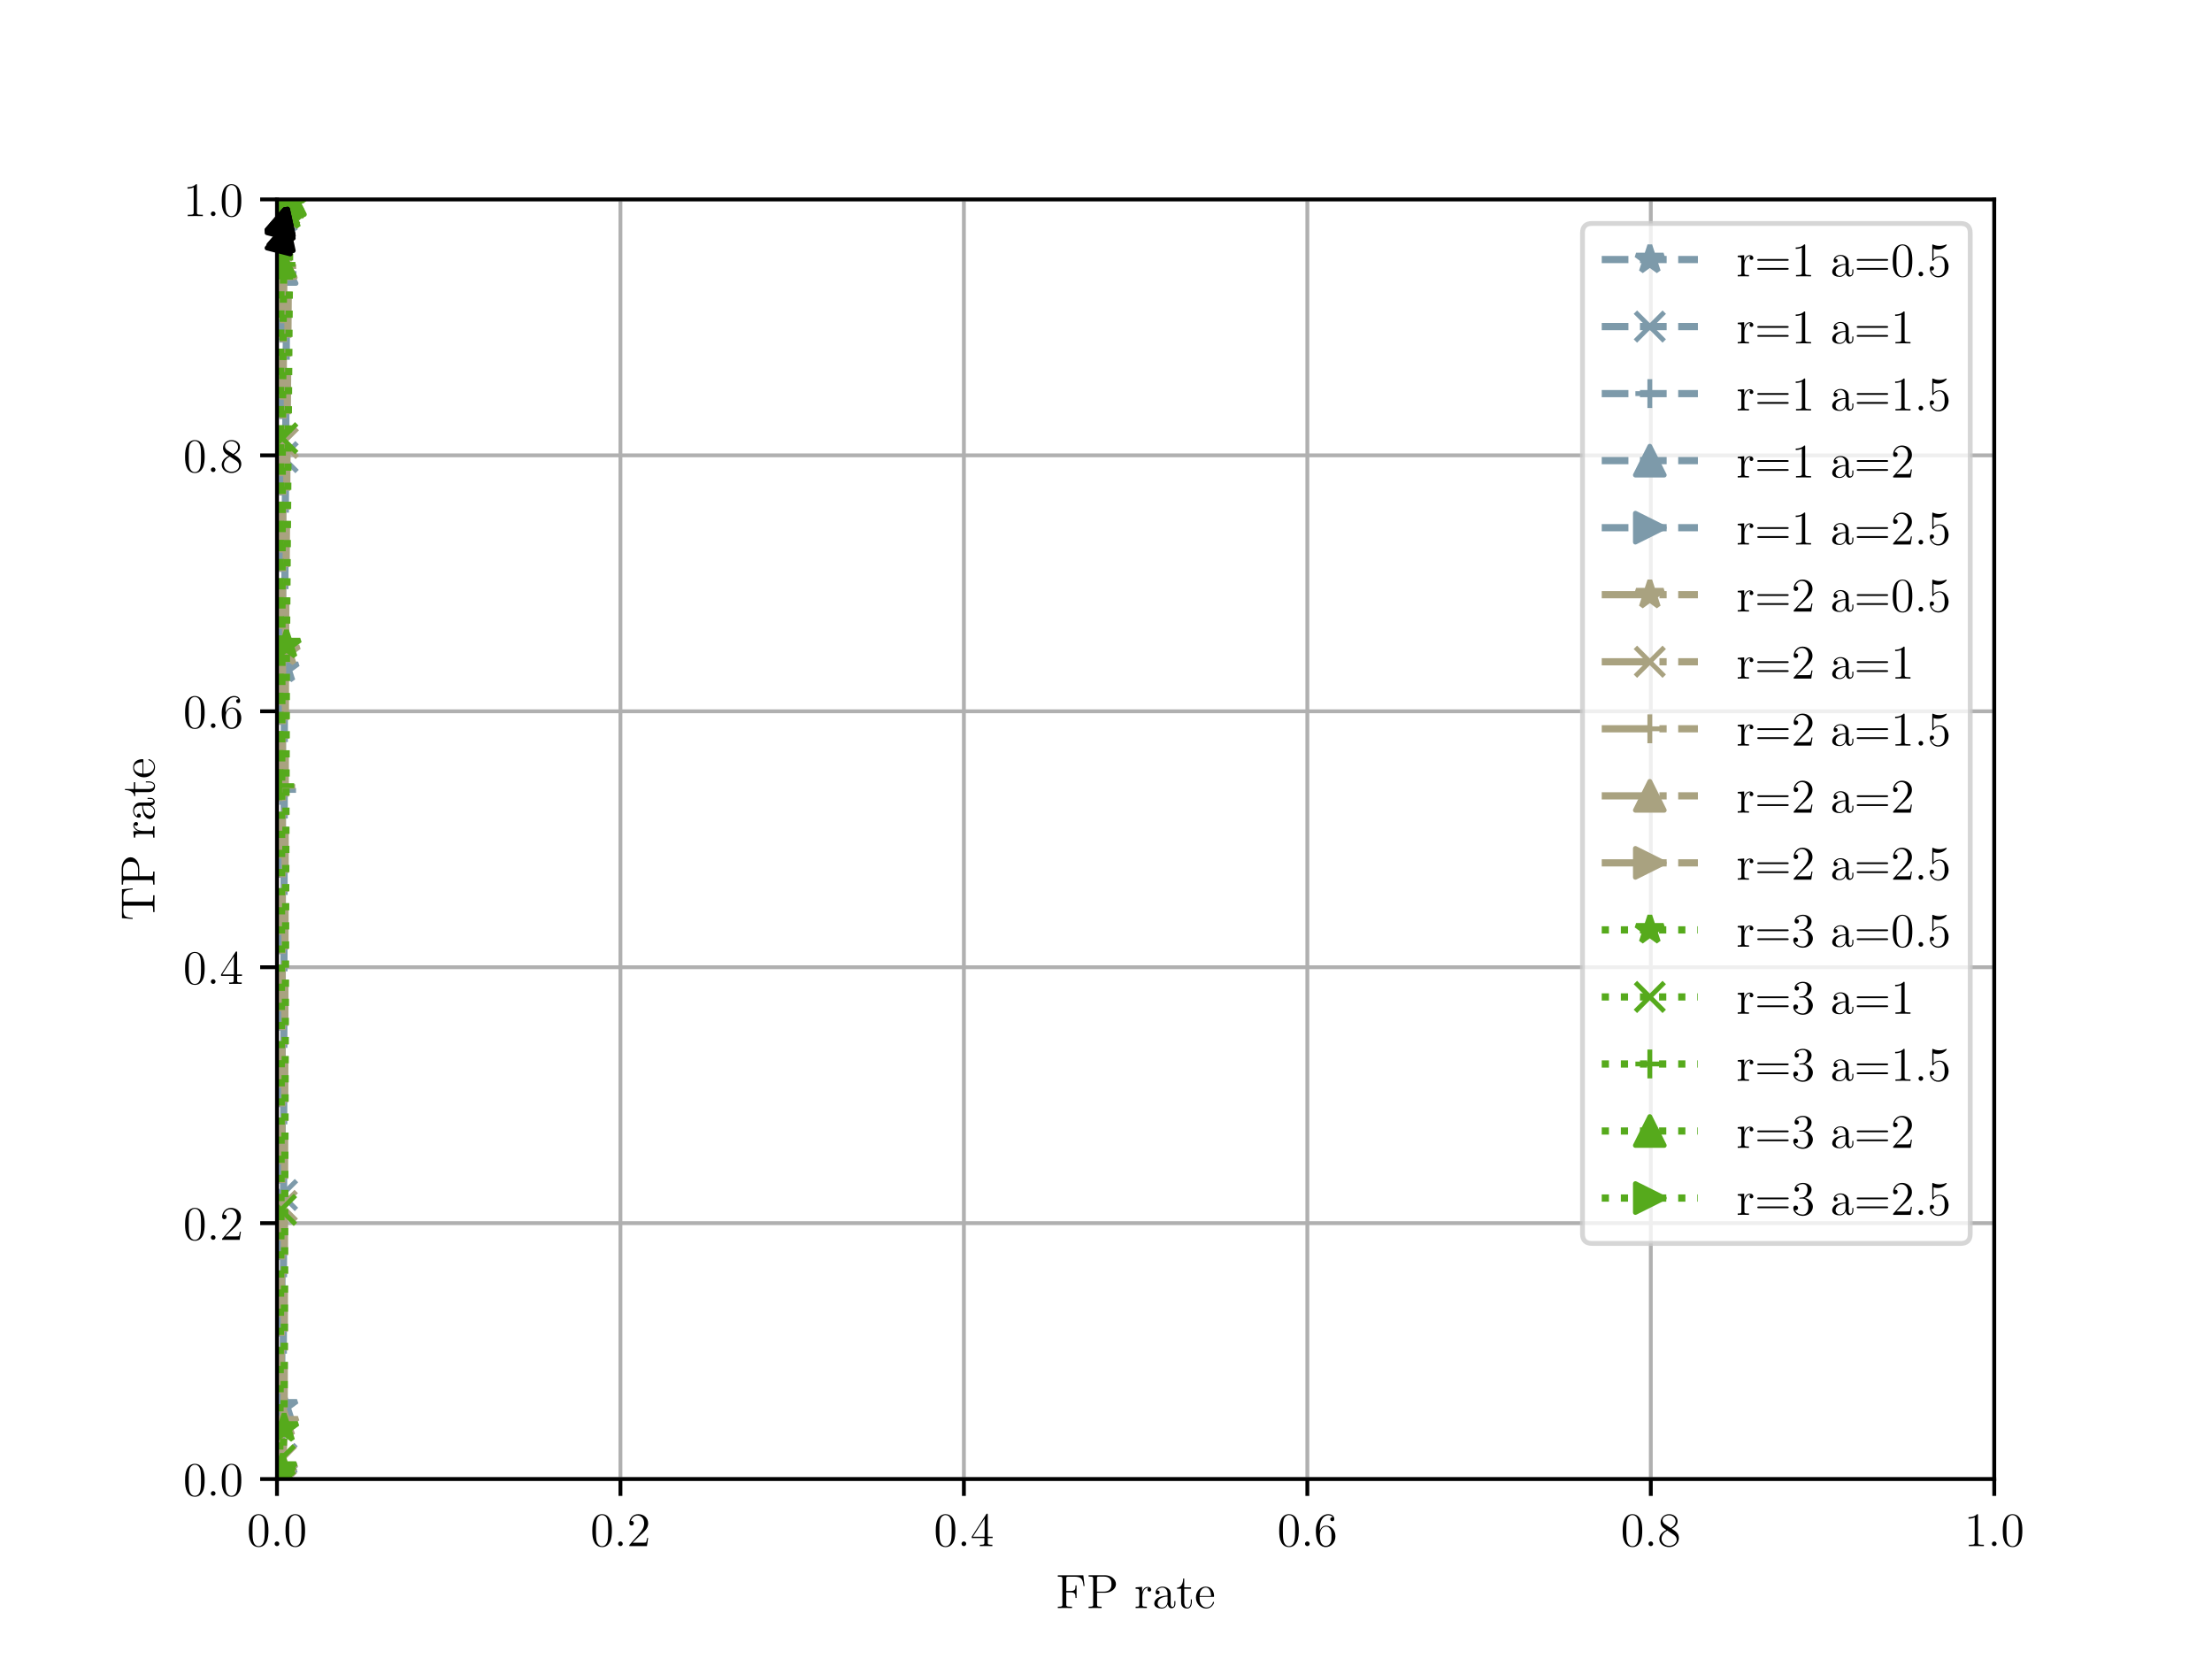 <?xml version="1.0" encoding="utf-8" standalone="no"?>
<!DOCTYPE svg PUBLIC "-//W3C//DTD SVG 1.1//EN"
  "http://www.w3.org/Graphics/SVG/1.1/DTD/svg11.dtd">
<!-- Created with matplotlib (http://matplotlib.org/) -->
<svg height="345pt" version="1.1" viewBox="0 0 460 345" width="460pt" xmlns="http://www.w3.org/2000/svg" xmlns:xlink="http://www.w3.org/1999/xlink">
 <defs>
  <style type="text/css">
*{stroke-linecap:butt;stroke-linejoin:round;}
  </style>
 </defs>
 <g id="figure_1">
  <g id="patch_1">
   <path d="M 0 345.6 
L 460.8 345.6 
L 460.8 0 
L 0 0 
z
" style="fill:#ffffff;"/>
  </g>
  <g id="axes_1">
   <g id="patch_2">
    <path d="M 57.6 307.584 
L 414.72 307.584 
L 414.72 41.472 
L 57.6 41.472 
z
" style="fill:#ffffff;"/>
   </g>
   <g id="matplotlib.axis_1">
    <g id="xtick_1">
     <g id="line2d_1">
      <path clip-path="url(#p684e1599a6)" d="M 57.6 307.584 
L 57.6 41.472 
" style="fill:none;stroke:#b0b0b0;stroke-linecap:square;stroke-width:0.8;"/>
     </g>
     <g id="line2d_2">
      <defs>
       <path d="M 0 0 
L 0 3.5 
" id="mbc773b8890" style="stroke:#000000;stroke-width:0.8;"/>
      </defs>
      <g>
       <use style="stroke:#000000;stroke-width:0.8;" x="57.6" xlink:href="#mbc773b8890" y="307.584"/>
      </g>
     </g>
     <g id="text_1">
      <!-- 0.0 -->
      <defs>
       <path d="M 44.797 32 
C 44.797 40.297 44.297 48.406 40.703 56 
C 36.594 64.297 29.406 66.5 24.5 66.5 
C 18.703 66.5 11.594 63.594 7.906 55.297 
C 5.094 49 4.094 42.797 4.094 32 
C 4.094 22.297 4.797 15 8.406 7.906 
C 12.297 0.297 19.203 -2.094 24.406 -2.094 
C 33.094 -2.094 38.094 3.094 41 8.906 
C 44.594 16.406 44.797 26.203 44.797 32 
z
M 37.203 33.203 
C 37.203 26.5 37.203 18.906 36.094 12.797 
C 34.203 1.797 27.906 -0.094 24.406 -0.094 
C 21.203 -0.094 14.703 1.703 12.797 12.594 
C 11.703 18.594 11.703 26.203 11.703 33.203 
C 11.703 41.406 11.703 48.797 13.297 54.703 
C 15 61.406 20.094 64.5 24.406 64.5 
C 28.203 64.5 34 62.203 35.906 53.594 
C 37.203 47.906 37.203 40 37.203 33.203 
z
" id="LMRoman12-Regular-30"/>
       <path d="M 18.406 4.906 
C 18.406 7.594 16.094 9.703 13.594 9.703 
C 10.703 9.703 8.703 7.406 8.703 4.906 
C 8.703 1.906 11.203 0 13.5 0 
C 16.203 0 18.406 2.094 18.406 4.906 
z
" id="LMRoman12-Regular-2e"/>
      </defs>
      <g transform="translate(51.34 321.525)scale(0.1 -0.1)">
       <use xlink:href="#LMRoman12-Regular-30"/>
       <use x="49" xlink:href="#LMRoman12-Regular-2e"/>
       <use x="76.2" xlink:href="#LMRoman12-Regular-30"/>
      </g>
     </g>
    </g>
    <g id="xtick_2">
     <g id="line2d_3">
      <path clip-path="url(#p684e1599a6)" d="M 129.024 307.584 
L 129.024 41.472 
" style="fill:none;stroke:#b0b0b0;stroke-linecap:square;stroke-width:0.8;"/>
     </g>
     <g id="line2d_4">
      <g>
       <use style="stroke:#000000;stroke-width:0.8;" x="129.024" xlink:href="#mbc773b8890" y="307.584"/>
      </g>
     </g>
     <g id="text_2">
      <!-- 0.2 -->
      <defs>
       <path d="M 44 16.797 
L 41.797 16.797 
C 41.5 15.094 40.703 9.594 39.703 8 
C 39 7.094 33.297 7.094 30.297 7.094 
L 11.797 7.094 
C 14.5 9.406 20.594 15.797 23.203 18.203 
C 38.406 32.203 44 37.406 44 47.297 
C 44 58.797 34.906 66.5 23.297 66.5 
C 11.703 66.5 4.906 56.594 4.906 48 
C 4.906 42.906 9.297 42.906 9.594 42.906 
C 11.703 42.906 14.297 44.406 14.297 47.594 
C 14.297 50.406 12.406 52.297 9.594 52.297 
C 8.703 52.297 8.5 52.297 8.203 52.203 
C 10.094 59 15.5 63.594 22 63.594 
C 30.5 63.594 35.703 56.5 35.703 47.297 
C 35.703 38.797 30.797 31.406 25.094 25 
L 4.906 2.406 
L 4.906 0 
L 41.406 0 
z
" id="LMRoman12-Regular-32"/>
      </defs>
      <g transform="translate(122.764 321.525)scale(0.1 -0.1)">
       <use xlink:href="#LMRoman12-Regular-30"/>
       <use x="49" xlink:href="#LMRoman12-Regular-2e"/>
       <use x="76.2" xlink:href="#LMRoman12-Regular-32"/>
      </g>
     </g>
    </g>
    <g id="xtick_3">
     <g id="line2d_5">
      <path clip-path="url(#p684e1599a6)" d="M 200.448 307.584 
L 200.448 41.472 
" style="fill:none;stroke:#b0b0b0;stroke-linecap:square;stroke-width:0.8;"/>
     </g>
     <g id="line2d_6">
      <g>
       <use style="stroke:#000000;stroke-width:0.8;" x="200.448" xlink:href="#mbc773b8890" y="307.584"/>
      </g>
     </g>
     <g id="text_3">
      <!-- 0.4 -->
      <defs>
       <path d="M 46.203 16.703 
L 46.203 19.594 
L 36.094 19.594 
L 36.094 65.094 
C 36.094 67 36.094 67.5 34.703 67.5 
C 33.906 67.5 33.594 67.5 32.797 66.297 
L 2.703 19.594 
L 2.703 16.703 
L 29 16.703 
L 29 7.594 
C 29 3.906 28.797 2.906 21.5 2.906 
L 19.5 2.906 
L 19.5 0 
C 21.797 0.203 29.703 0.203 32.5 0.203 
C 35.297 0.203 43.297 0.203 45.594 0 
L 45.594 2.906 
L 43.594 2.906 
C 36.406 2.906 36.094 3.906 36.094 7.594 
L 36.094 16.703 
z
M 29.5 19.594 
L 5.203 19.594 
L 29.5 57.297 
z
" id="LMRoman12-Regular-34"/>
      </defs>
      <g transform="translate(194.188 321.525)scale(0.1 -0.1)">
       <use xlink:href="#LMRoman12-Regular-30"/>
       <use x="49" xlink:href="#LMRoman12-Regular-2e"/>
       <use x="76.2" xlink:href="#LMRoman12-Regular-34"/>
      </g>
     </g>
    </g>
    <g id="xtick_4">
     <g id="line2d_7">
      <path clip-path="url(#p684e1599a6)" d="M 271.872 307.584 
L 271.872 41.472 
" style="fill:none;stroke:#b0b0b0;stroke-linecap:square;stroke-width:0.8;"/>
     </g>
     <g id="line2d_8">
      <g>
       <use style="stroke:#000000;stroke-width:0.8;" x="271.872" xlink:href="#mbc773b8890" y="307.584"/>
      </g>
     </g>
     <g id="text_4">
      <!-- 0.6 -->
      <defs>
       <path d="M 44.797 20.406 
C 44.797 33.703 35.5 42.594 25.5 42.594 
C 16.594 42.594 13.297 34.906 12.297 32.094 
L 12.297 34.797 
C 12.297 60.094 24.594 64.094 30 64.094 
C 33.594 64.094 37.203 63 39.094 60 
C 37.906 60 34.094 60 34.094 55.906 
C 34.094 53.703 35.594 51.797 38.203 51.797 
C 40.703 51.797 42.406 53.297 42.406 56.203 
C 42.406 61.406 38.594 66.5 29.906 66.5 
C 17.297 66.5 4.094 53.594 4.094 31.594 
C 4.094 4.094 16.094 -2.094 24.594 -2.094 
C 35.5 -2.094 44.797 7.406 44.797 20.406 
z
M 36.594 20.5 
C 36.594 15.406 36.594 10.906 34.703 7.094 
C 32.203 2.297 28.594 0.594 24.594 0.594 
C 18.297 0.594 15.297 6.203 14.406 8.297 
C 13.5 10.906 12.5 15.797 12.5 22.797 
C 12.5 30.703 16.094 40.594 25.094 40.594 
C 30.594 40.594 33.5 36.906 35 33.5 
C 36.594 29.797 36.594 24.797 36.594 20.5 
z
" id="LMRoman12-Regular-36"/>
      </defs>
      <g transform="translate(265.612 321.525)scale(0.1 -0.1)">
       <use xlink:href="#LMRoman12-Regular-30"/>
       <use x="49" xlink:href="#LMRoman12-Regular-2e"/>
       <use x="76.2" xlink:href="#LMRoman12-Regular-36"/>
      </g>
     </g>
    </g>
    <g id="xtick_5">
     <g id="line2d_9">
      <path clip-path="url(#p684e1599a6)" d="M 343.296 307.584 
L 343.296 41.472 
" style="fill:none;stroke:#b0b0b0;stroke-linecap:square;stroke-width:0.8;"/>
     </g>
     <g id="line2d_10">
      <g>
       <use style="stroke:#000000;stroke-width:0.8;" x="343.296" xlink:href="#mbc773b8890" y="307.584"/>
      </g>
     </g>
     <g id="text_5">
      <!-- 0.8 -->
      <defs>
       <path d="M 44.797 16.594 
C 44.797 26.797 37.594 31.297 29.797 36.094 
C 34.797 38.797 42.094 43.406 42.094 51.797 
C 42.094 60.5 33.703 66.5 24.5 66.5 
C 14.594 66.5 6.797 59.203 6.797 50.094 
C 6.797 46.703 7.797 43.297 10.594 39.906 
C 11.703 38.594 11.797 38.5 18.797 33.594 
C 9.094 29.094 4.094 22.406 4.094 15.094 
C 4.094 4.5 14.203 -2.094 24.406 -2.094 
C 35.5 -2.094 44.797 6.094 44.797 16.594 
z
M 38 51.703 
C 38 45.594 33.594 40.703 27.797 37.5 
L 16.203 45.094 
C 14.906 46 10.906 48.594 10.906 53.5 
C 10.906 60 17.703 64.094 24.406 64.094 
C 31.594 64.094 38 58.906 38 51.703 
z
M 40.203 13.406 
C 40.203 5.797 32.5 0.594 24.5 0.594 
C 16 0.594 8.703 6.797 8.703 15.094 
C 8.703 22.906 14.406 29.203 20.906 32.203 
L 33 24.297 
C 35.594 22.594 40.203 19.5 40.203 13.406 
z
" id="LMRoman12-Regular-38"/>
      </defs>
      <g transform="translate(337.036 321.525)scale(0.1 -0.1)">
       <use xlink:href="#LMRoman12-Regular-30"/>
       <use x="49" xlink:href="#LMRoman12-Regular-2e"/>
       <use x="76.2" xlink:href="#LMRoman12-Regular-38"/>
      </g>
     </g>
    </g>
    <g id="xtick_6">
     <g id="line2d_11">
      <path clip-path="url(#p684e1599a6)" d="M 414.72 307.584 
L 414.72 41.472 
" style="fill:none;stroke:#b0b0b0;stroke-linecap:square;stroke-width:0.8;"/>
     </g>
     <g id="line2d_12">
      <g>
       <use style="stroke:#000000;stroke-width:0.8;" x="414.72" xlink:href="#mbc773b8890" y="307.584"/>
      </g>
     </g>
     <g id="text_6">
      <!-- 1.0 -->
      <defs>
       <path d="M 41 0 
L 41 2.906 
L 37.906 2.906 
C 29.094 2.906 28.797 4.094 28.797 7.703 
L 28.797 64.094 
C 28.797 66.406 28.797 66.5 26.797 66.5 
C 24.406 63.797 19.406 60.094 9.094 60.094 
L 9.094 57.203 
C 11.406 57.203 16.406 57.203 21.906 59.797 
L 21.906 7.703 
C 21.906 4.094 21.594 2.906 12.797 2.906 
L 9.703 2.906 
L 9.703 0 
C 12.406 0.203 22.094 0.203 25.406 0.203 
C 28.703 0.203 38.297 0.203 41 0 
z
" id="LMRoman12-Regular-31"/>
      </defs>
      <g transform="translate(408.46 321.525)scale(0.1 -0.1)">
       <use xlink:href="#LMRoman12-Regular-31"/>
       <use x="49" xlink:href="#LMRoman12-Regular-2e"/>
       <use x="76.2" xlink:href="#LMRoman12-Regular-30"/>
      </g>
     </g>
    </g>
    <g id="text_7">
     <!-- FP rate -->
     <defs>
      <path d="M 59.703 45.797 
L 57.094 68.094 
L 4.094 68.094 
L 4.094 65.203 
L 6.094 65.203 
C 13.297 65.203 13.594 64.203 13.594 60.5 
L 13.594 7.594 
C 13.594 3.906 13.297 2.906 6.094 2.906 
L 4.094 2.906 
L 4.094 0 
C 6.5 0.203 15.406 0.203 18.406 0.203 
C 21.906 0.203 30.703 0.203 33.594 0 
L 33.594 2.906 
L 30.594 2.906 
C 21.906 2.906 21.703 4.094 21.703 7.703 
L 21.703 32.594 
L 30.5 32.594 
C 39.906 32.594 40.906 29.297 40.906 20.906 
L 43.094 20.906 
L 43.094 47.203 
L 40.906 47.203 
C 40.906 38.797 39.906 35.5 30.5 35.5 
L 21.703 35.5 
L 21.703 61.203 
C 21.703 64.5 21.906 65.203 26.297 65.203 
L 38.797 65.203 
C 53.203 65.203 56.094 59.906 57.5 45.797 
z
" id="LMRoman12-Regular-46"/>
      <path d="M 61.094 49.797 
C 61.094 59.5 51.406 68.297 37.906 68.297 
L 4.203 68.297 
L 4.203 65.406 
L 6.203 65.406 
C 13.406 65.406 13.703 64.406 13.703 60.703 
L 13.703 7.594 
C 13.703 3.906 13.406 2.906 6.203 2.906 
L 4.203 2.906 
L 4.203 0 
C 6.594 0.203 14.797 0.203 17.703 0.203 
C 20.703 0.203 28.906 0.203 31.297 0 
L 31.297 2.906 
L 29.297 2.906 
C 22.094 2.906 21.797 3.906 21.797 7.594 
L 21.797 31.797 
L 38.703 31.797 
C 50.406 31.797 61.094 39.703 61.094 49.797 
z
M 51.797 49.797 
C 51.797 45.594 51.797 34.203 35.5 34.203 
L 21.594 34.203 
L 21.594 61.406 
C 21.594 64.703 21.797 65.406 26.203 65.406 
L 35.594 65.406 
C 51.797 65.406 51.797 54.094 51.797 49.797 
z
" id="LMRoman12-Regular-50"/>
      <path id="LMRoman12-Regular-20"/>
      <path d="M 35.297 38.297 
C 35.297 41.297 32.594 44.094 28.297 44.094 
C 19.797 44.094 16.906 34.906 16.297 33 
L 16.203 33 
L 16.203 44.094 
L 2.797 43 
L 2.797 40.094 
C 9.594 40.094 10.406 39.406 10.406 34.5 
L 10.406 7.406 
C 10.406 2.906 9.297 2.906 2.797 2.906 
L 2.797 0 
C 5.594 0.203 11.094 0.203 14.094 0.203 
C 16.797 0.203 23.906 0.203 26.203 0 
L 26.203 2.906 
L 24.203 2.906 
C 16.906 2.906 16.703 4 16.703 7.594 
L 16.703 23.297 
C 16.703 33 20.703 42.094 28.406 42.094 
C 29.203 42.094 29.406 42.094 29.797 42 
C 29 41.594 27.406 41 27.406 38.297 
C 27.406 35.406 29.703 34.297 31.297 34.297 
C 33.297 34.297 35.297 35.594 35.297 38.297 
z
" id="LMRoman12-Regular-72"/>
      <path d="M 47.406 8.906 
L 47.406 14.5 
L 45.203 14.5 
L 45.203 8.906 
C 45.203 3.203 42.797 2.406 41.406 2.406 
C 37.594 2.406 37.594 7.703 37.594 9.203 
L 37.594 26.703 
C 37.594 32.094 37.594 36.094 33.203 40 
C 29.703 43.203 25.203 44.594 20.797 44.594 
C 12.594 44.594 6.297 39.203 6.297 32.703 
C 6.297 29.797 8.203 28.406 10.5 28.406 
C 12.906 28.406 14.594 30.094 14.594 32.5 
C 14.594 36.594 11 36.594 9.5 36.594 
C 11.797 40.797 16.594 42.594 20.594 42.594 
C 25.203 42.594 31.094 38.797 31.094 29.797 
L 31.094 25.797 
C 11 25.5 3.406 17.094 3.406 9.406 
C 3.406 1.5 12.594 -1 18.703 -1 
C 25.297 -1 29.797 3 31.703 7.797 
C 32.094 3.094 35.203 -0.5 39.5 -0.5 
C 41.594 -0.5 47.406 0.906 47.406 8.906 
z
M 31.094 14.094 
C 31.094 4.297 23.797 1 19.5 1 
C 14.594 1 10.5 4.594 10.5 9.406 
C 10.5 22.594 27.5 23.797 31.094 24 
z
" id="LMRoman12-Regular-61"/>
      <path d="M 32.594 12.406 
L 32.594 18.094 
L 30.406 18.094 
L 30.406 12.594 
C 30.406 5.406 27.5 1.203 23.594 1.203 
C 16.797 1.203 16.797 10.5 16.797 12.203 
L 16.797 40.203 
L 30.906 40.203 
L 30.906 43.094 
L 16.797 43.094 
L 16.797 61.5 
L 14.594 61.5 
C 14.5 52.094 10.906 42.5 1.797 42.203 
L 1.797 40.203 
L 10.297 40.203 
L 10.297 12.406 
C 10.297 1.297 17.703 -1 23 -1 
C 29.297 -1 32.594 5.203 32.594 12.406 
z
" id="LMRoman12-Regular-74"/>
      <path d="M 40.703 11.906 
C 40.703 12.5 40.203 12.906 39.594 12.906 
C 38.797 12.906 38.594 12.406 38.406 11.906 
C 35.797 3.5 29.094 1.203 24.906 1.203 
C 20.703 1.203 10.594 4 10.594 21.297 
L 10.594 23.203 
L 38.297 23.203 
C 40.5 23.203 40.703 23.203 40.703 25.094 
C 40.703 35.203 35.297 44.594 23.203 44.594 
C 11.797 44.594 3 34.297 3 21.906 
C 3 8.703 13.203 -1 24.297 -1 
C 36.203 -1 40.703 9.797 40.703 11.906 
z
M 34.5 25.094 
L 10.703 25.094 
C 11.5 40.797 20.297 42.594 23.094 42.594 
C 33.797 42.594 34.406 28.5 34.5 25.094 
z
" id="LMRoman12-Regular-65"/>
     </defs>
     <g transform="translate(219.571 334.406)scale(0.1 -0.1)">
      <use xlink:href="#LMRoman12-Regular-46"/>
      <use x="63.9" xlink:href="#LMRoman12-Regular-50"/>
      <use x="130.5" xlink:href="#LMRoman12-Regular-20"/>
      <use x="163.1" xlink:href="#LMRoman12-Regular-72"/>
      <use x="201.2" xlink:href="#LMRoman12-Regular-61"/>
      <use x="250.2" xlink:href="#LMRoman12-Regular-74"/>
      <use x="288.3" xlink:href="#LMRoman12-Regular-65"/>
     </g>
    </g>
   </g>
   <g id="matplotlib.axis_2">
    <g id="ytick_1">
     <g id="line2d_13">
      <path clip-path="url(#p684e1599a6)" d="M 57.6 307.584 
L 414.72 307.584 
" style="fill:none;stroke:#b0b0b0;stroke-linecap:square;stroke-width:0.8;"/>
     </g>
     <g id="line2d_14">
      <defs>
       <path d="M 0 0 
L -3.5 0 
" id="m5f20a03d0f" style="stroke:#000000;stroke-width:0.8;"/>
      </defs>
      <g>
       <use style="stroke:#000000;stroke-width:0.8;" x="57.6" xlink:href="#m5f20a03d0f" y="307.584"/>
      </g>
     </g>
     <g id="text_8">
      <!-- 0.0 -->
      <g transform="translate(38.08 311.054)scale(0.1 -0.1)">
       <use xlink:href="#LMRoman12-Regular-30"/>
       <use x="49" xlink:href="#LMRoman12-Regular-2e"/>
       <use x="76.2" xlink:href="#LMRoman12-Regular-30"/>
      </g>
     </g>
    </g>
    <g id="ytick_2">
     <g id="line2d_15">
      <path clip-path="url(#p684e1599a6)" d="M 57.6 254.362 
L 414.72 254.362 
" style="fill:none;stroke:#b0b0b0;stroke-linecap:square;stroke-width:0.8;"/>
     </g>
     <g id="line2d_16">
      <g>
       <use style="stroke:#000000;stroke-width:0.8;" x="57.6" xlink:href="#m5f20a03d0f" y="254.362"/>
      </g>
     </g>
     <g id="text_9">
      <!-- 0.2 -->
      <g transform="translate(38.08 257.832)scale(0.1 -0.1)">
       <use xlink:href="#LMRoman12-Regular-30"/>
       <use x="49" xlink:href="#LMRoman12-Regular-2e"/>
       <use x="76.2" xlink:href="#LMRoman12-Regular-32"/>
      </g>
     </g>
    </g>
    <g id="ytick_3">
     <g id="line2d_17">
      <path clip-path="url(#p684e1599a6)" d="M 57.6 201.139 
L 414.72 201.139 
" style="fill:none;stroke:#b0b0b0;stroke-linecap:square;stroke-width:0.8;"/>
     </g>
     <g id="line2d_18">
      <g>
       <use style="stroke:#000000;stroke-width:0.8;" x="57.6" xlink:href="#m5f20a03d0f" y="201.139"/>
      </g>
     </g>
     <g id="text_10">
      <!-- 0.4 -->
      <g transform="translate(38.08 204.61)scale(0.1 -0.1)">
       <use xlink:href="#LMRoman12-Regular-30"/>
       <use x="49" xlink:href="#LMRoman12-Regular-2e"/>
       <use x="76.2" xlink:href="#LMRoman12-Regular-34"/>
      </g>
     </g>
    </g>
    <g id="ytick_4">
     <g id="line2d_19">
      <path clip-path="url(#p684e1599a6)" d="M 57.6 147.917 
L 414.72 147.917 
" style="fill:none;stroke:#b0b0b0;stroke-linecap:square;stroke-width:0.8;"/>
     </g>
     <g id="line2d_20">
      <g>
       <use style="stroke:#000000;stroke-width:0.8;" x="57.6" xlink:href="#m5f20a03d0f" y="147.917"/>
      </g>
     </g>
     <g id="text_11">
      <!-- 0.6 -->
      <g transform="translate(38.08 151.387)scale(0.1 -0.1)">
       <use xlink:href="#LMRoman12-Regular-30"/>
       <use x="49" xlink:href="#LMRoman12-Regular-2e"/>
       <use x="76.2" xlink:href="#LMRoman12-Regular-36"/>
      </g>
     </g>
    </g>
    <g id="ytick_5">
     <g id="line2d_21">
      <path clip-path="url(#p684e1599a6)" d="M 57.6 94.694 
L 414.72 94.694 
" style="fill:none;stroke:#b0b0b0;stroke-linecap:square;stroke-width:0.8;"/>
     </g>
     <g id="line2d_22">
      <g>
       <use style="stroke:#000000;stroke-width:0.8;" x="57.6" xlink:href="#m5f20a03d0f" y="94.694"/>
      </g>
     </g>
     <g id="text_12">
      <!-- 0.8 -->
      <g transform="translate(38.08 98.165)scale(0.1 -0.1)">
       <use xlink:href="#LMRoman12-Regular-30"/>
       <use x="49" xlink:href="#LMRoman12-Regular-2e"/>
       <use x="76.2" xlink:href="#LMRoman12-Regular-38"/>
      </g>
     </g>
    </g>
    <g id="ytick_6">
     <g id="line2d_23">
      <path clip-path="url(#p684e1599a6)" d="M 57.6 41.472 
L 414.72 41.472 
" style="fill:none;stroke:#b0b0b0;stroke-linecap:square;stroke-width:0.8;"/>
     </g>
     <g id="line2d_24">
      <g>
       <use style="stroke:#000000;stroke-width:0.8;" x="57.6" xlink:href="#m5f20a03d0f" y="41.472"/>
      </g>
     </g>
     <g id="text_13">
      <!-- 1.0 -->
      <g transform="translate(38.08 44.942)scale(0.1 -0.1)">
       <use xlink:href="#LMRoman12-Regular-31"/>
       <use x="49" xlink:href="#LMRoman12-Regular-2e"/>
       <use x="76.2" xlink:href="#LMRoman12-Regular-30"/>
      </g>
     </g>
    </g>
    <g id="text_14">
     <!-- TP rate -->
     <defs>
      <path d="M 67.094 45.5 
L 65.297 67.797 
L 5.297 67.797 
L 3.5 45.5 
L 5.703 45.5 
C 7.094 61.297 8 64.906 23.797 64.906 
C 25.594 64.906 28.406 64.906 29.203 64.703 
C 31.203 64.406 31.297 63.203 31.297 60.906 
L 31.297 7.703 
C 31.297 4.297 31.297 2.906 21.5 2.906 
L 17.906 2.906 
L 17.906 0 
C 21.094 0.203 31.406 0.203 35.297 0.203 
C 39.203 0.203 49.594 0.203 52.797 0 
L 52.797 2.906 
L 49.203 2.906 
C 39.406 2.906 39.406 4.297 39.406 7.703 
L 39.406 60.906 
C 39.406 63.406 39.594 64.297 41.203 64.703 
C 42 64.906 44.906 64.906 46.797 64.906 
C 62.594 64.906 63.5 61.297 64.906 45.5 
z
" id="LMRoman12-Regular-54"/>
     </defs>
     <g transform="translate(32.139 191.457)rotate(-90)scale(0.1 -0.1)">
      <use xlink:href="#LMRoman12-Regular-54"/>
      <use x="70.7" xlink:href="#LMRoman12-Regular-50"/>
      <use x="137.3" xlink:href="#LMRoman12-Regular-20"/>
      <use x="169.9" xlink:href="#LMRoman12-Regular-72"/>
      <use x="208" xlink:href="#LMRoman12-Regular-61"/>
      <use x="257" xlink:href="#LMRoman12-Regular-74"/>
      <use x="295.1" xlink:href="#LMRoman12-Regular-65"/>
     </g>
    </g>
   </g>
   <g id="line2d_25">
    <path clip-path="url(#p684e1599a6)" d="M 59.685 45.411 
L 59.146 139.015 
L 58.899 292.363 
L 58.778 305.646 
L 58.653 306.369 
L 58.562 306.587 
" style="fill:none;stroke:#7d9aaa;stroke-dasharray:5.55,2.4;stroke-dashoffset:0;stroke-width:1.5;"/>
    <defs>
     <path d="M 0 -3 
L -0.674 -0.927 
L -2.853 -0.927 
L -1.09 0.354 
L -1.763 2.427 
L -0 1.146 
L 1.763 2.427 
L 1.09 0.354 
L 2.853 -0.927 
L 0.674 -0.927 
z
" id="mceebea51c6" style="stroke:#7d9aaa;stroke-linejoin:bevel;"/>
    </defs>
    <g clip-path="url(#p684e1599a6)">
     <use style="fill:#7d9aaa;stroke:#7d9aaa;stroke-linejoin:bevel;" x="59.685" xlink:href="#mceebea51c6" y="45.411"/>
     <use style="fill:#7d9aaa;stroke:#7d9aaa;stroke-linejoin:bevel;" x="59.146" xlink:href="#mceebea51c6" y="139.015"/>
     <use style="fill:#7d9aaa;stroke:#7d9aaa;stroke-linejoin:bevel;" x="58.899" xlink:href="#mceebea51c6" y="292.363"/>
     <use style="fill:#7d9aaa;stroke:#7d9aaa;stroke-linejoin:bevel;" x="58.778" xlink:href="#mceebea51c6" y="305.646"/>
     <use style="fill:#7d9aaa;stroke:#7d9aaa;stroke-linejoin:bevel;" x="58.653" xlink:href="#mceebea51c6" y="306.369"/>
     <use style="fill:#7d9aaa;stroke:#7d9aaa;stroke-linejoin:bevel;" x="58.562" xlink:href="#mceebea51c6" y="306.587"/>
    </g>
   </g>
   <g id="line2d_26">
    <path clip-path="url(#p684e1599a6)" d="M 59.685 42.237 
L 59.146 42.437 
L 58.899 43.894 
L 58.778 95.061 
L 58.653 248.515 
L 58.562 303.406 
" style="fill:none;stroke:#7d9aaa;stroke-dasharray:5.55,2.4;stroke-dashoffset:0;stroke-width:1.5;"/>
    <defs>
     <path d="M -3 3 
L 3 -3 
M -3 -3 
L 3 3 
" id="m035c9aa6d0" style="stroke:#7d9aaa;"/>
    </defs>
    <g clip-path="url(#p684e1599a6)">
     <use style="fill:#7d9aaa;stroke:#7d9aaa;" x="59.685" xlink:href="#m035c9aa6d0" y="42.237"/>
     <use style="fill:#7d9aaa;stroke:#7d9aaa;" x="59.146" xlink:href="#m035c9aa6d0" y="42.437"/>
     <use style="fill:#7d9aaa;stroke:#7d9aaa;" x="58.899" xlink:href="#m035c9aa6d0" y="43.894"/>
     <use style="fill:#7d9aaa;stroke:#7d9aaa;" x="58.778" xlink:href="#m035c9aa6d0" y="95.061"/>
     <use style="fill:#7d9aaa;stroke:#7d9aaa;" x="58.653" xlink:href="#m035c9aa6d0" y="248.515"/>
     <use style="fill:#7d9aaa;stroke:#7d9aaa;" x="58.562" xlink:href="#m035c9aa6d0" y="303.406"/>
    </g>
   </g>
   <g id="line2d_27">
    <path clip-path="url(#p684e1599a6)" d="M 59.685 41.838 
L 59.146 42.013 
L 58.899 42.207 
L 58.778 42.581 
L 58.653 56.863 
L 58.562 164.372 
" style="fill:none;stroke:#7d9aaa;stroke-dasharray:5.55,2.4;stroke-dashoffset:0;stroke-width:1.5;"/>
    <defs>
     <path d="M -3 0 
L 3 0 
M 0 3 
L 0 -3 
" id="md586f07ceb" style="stroke:#7d9aaa;"/>
    </defs>
    <g clip-path="url(#p684e1599a6)">
     <use style="fill:#7d9aaa;stroke:#7d9aaa;" x="59.685" xlink:href="#md586f07ceb" y="41.838"/>
     <use style="fill:#7d9aaa;stroke:#7d9aaa;" x="59.146" xlink:href="#md586f07ceb" y="42.013"/>
     <use style="fill:#7d9aaa;stroke:#7d9aaa;" x="58.899" xlink:href="#md586f07ceb" y="42.207"/>
     <use style="fill:#7d9aaa;stroke:#7d9aaa;" x="58.778" xlink:href="#md586f07ceb" y="42.581"/>
     <use style="fill:#7d9aaa;stroke:#7d9aaa;" x="58.653" xlink:href="#md586f07ceb" y="56.863"/>
     <use style="fill:#7d9aaa;stroke:#7d9aaa;" x="58.562" xlink:href="#md586f07ceb" y="164.372"/>
    </g>
   </g>
   <g id="line2d_28">
    <path clip-path="url(#p684e1599a6)" d="M 59.685 41.657 
L 59.146 41.732 
L 58.899 41.878 
L 58.778 42.071 
L 58.653 42.491 
L 58.562 55.93 
" style="fill:none;stroke:#7d9aaa;stroke-dasharray:5.55,2.4;stroke-dashoffset:0;stroke-width:1.5;"/>
    <defs>
     <path d="M 0 -3 
L -3 3 
L 3 3 
z
" id="mdc85a93732" style="stroke:#7d9aaa;stroke-linejoin:miter;"/>
    </defs>
    <g clip-path="url(#p684e1599a6)">
     <use style="fill:#7d9aaa;stroke:#7d9aaa;stroke-linejoin:miter;" x="59.685" xlink:href="#mdc85a93732" y="41.657"/>
     <use style="fill:#7d9aaa;stroke:#7d9aaa;stroke-linejoin:miter;" x="59.146" xlink:href="#mdc85a93732" y="41.732"/>
     <use style="fill:#7d9aaa;stroke:#7d9aaa;stroke-linejoin:miter;" x="58.899" xlink:href="#mdc85a93732" y="41.878"/>
     <use style="fill:#7d9aaa;stroke:#7d9aaa;stroke-linejoin:miter;" x="58.778" xlink:href="#mdc85a93732" y="42.071"/>
     <use style="fill:#7d9aaa;stroke:#7d9aaa;stroke-linejoin:miter;" x="58.653" xlink:href="#mdc85a93732" y="42.491"/>
     <use style="fill:#7d9aaa;stroke:#7d9aaa;stroke-linejoin:miter;" x="58.562" xlink:href="#mdc85a93732" y="55.93"/>
    </g>
   </g>
   <g id="line2d_29">
    <path clip-path="url(#p684e1599a6)" d="M 59.685 41.631 
L 59.146 41.648 
L 58.899 41.706 
L 58.778 41.832 
L 58.653 42.025 
L 58.562 42.966 
" style="fill:none;stroke:#7d9aaa;stroke-dasharray:5.55,2.4;stroke-dashoffset:0;stroke-width:1.5;"/>
    <defs>
     <path d="M 3 0 
L -3 -3 
L -3 3 
z
" id="m586f719b04" style="stroke:#7d9aaa;stroke-linejoin:miter;"/>
    </defs>
    <g clip-path="url(#p684e1599a6)">
     <use style="fill:#7d9aaa;stroke:#7d9aaa;stroke-linejoin:miter;" x="59.685" xlink:href="#m586f719b04" y="41.631"/>
     <use style="fill:#7d9aaa;stroke:#7d9aaa;stroke-linejoin:miter;" x="59.146" xlink:href="#m586f719b04" y="41.648"/>
     <use style="fill:#7d9aaa;stroke:#7d9aaa;stroke-linejoin:miter;" x="58.899" xlink:href="#m586f719b04" y="41.706"/>
     <use style="fill:#7d9aaa;stroke:#7d9aaa;stroke-linejoin:miter;" x="58.778" xlink:href="#m586f719b04" y="41.832"/>
     <use style="fill:#7d9aaa;stroke:#7d9aaa;stroke-linejoin:miter;" x="58.653" xlink:href="#m586f719b04" y="42.025"/>
     <use style="fill:#7d9aaa;stroke:#7d9aaa;stroke-linejoin:miter;" x="58.562" xlink:href="#m586f719b04" y="42.966"/>
    </g>
   </g>
   <g id="line2d_30">
    <path clip-path="url(#p684e1599a6)" d="M 60.063 44.745 
L 59.372 135.467 
L 59.097 295.885 
L 58.823 305.499 
L 58.605 306.207 
L 58.387 306.522 
" style="fill:none;stroke:#a9a280;stroke-dasharray:9.6,2.4,1.5,2.4;stroke-dashoffset:0;stroke-width:1.5;"/>
    <defs>
     <path d="M 0 -3 
L -0.674 -0.927 
L -2.853 -0.927 
L -1.09 0.354 
L -1.763 2.427 
L -0 1.146 
L 1.763 2.427 
L 1.09 0.354 
L 2.853 -0.927 
L 0.674 -0.927 
z
" id="m92ebf7d5f0" style="stroke:#a9a280;stroke-linejoin:bevel;"/>
    </defs>
    <g clip-path="url(#p684e1599a6)">
     <use style="fill:#a9a280;stroke:#a9a280;stroke-linejoin:bevel;" x="60.063" xlink:href="#m92ebf7d5f0" y="44.745"/>
     <use style="fill:#a9a280;stroke:#a9a280;stroke-linejoin:bevel;" x="59.372" xlink:href="#m92ebf7d5f0" y="135.467"/>
     <use style="fill:#a9a280;stroke:#a9a280;stroke-linejoin:bevel;" x="59.097" xlink:href="#m92ebf7d5f0" y="295.885"/>
     <use style="fill:#a9a280;stroke:#a9a280;stroke-linejoin:bevel;" x="58.823" xlink:href="#m92ebf7d5f0" y="305.499"/>
     <use style="fill:#a9a280;stroke:#a9a280;stroke-linejoin:bevel;" x="58.605" xlink:href="#m92ebf7d5f0" y="306.207"/>
     <use style="fill:#a9a280;stroke:#a9a280;stroke-linejoin:bevel;" x="58.387" xlink:href="#m92ebf7d5f0" y="306.522"/>
    </g>
   </g>
   <g id="line2d_31">
    <path clip-path="url(#p684e1599a6)" d="M 60.063 42.192 
L 59.372 42.505 
L 59.097 43.646 
L 58.823 92.129 
L 58.605 250.777 
L 58.387 303.748 
" style="fill:none;stroke:#a9a280;stroke-dasharray:9.6,2.4,1.5,2.4;stroke-dashoffset:0;stroke-width:1.5;"/>
    <defs>
     <path d="M -3 3 
L 3 -3 
M -3 -3 
L 3 3 
" id="m14fb67ef47" style="stroke:#a9a280;"/>
    </defs>
    <g clip-path="url(#p684e1599a6)">
     <use style="fill:#a9a280;stroke:#a9a280;" x="60.063" xlink:href="#m14fb67ef47" y="42.192"/>
     <use style="fill:#a9a280;stroke:#a9a280;" x="59.372" xlink:href="#m14fb67ef47" y="42.505"/>
     <use style="fill:#a9a280;stroke:#a9a280;" x="59.097" xlink:href="#m14fb67ef47" y="43.646"/>
     <use style="fill:#a9a280;stroke:#a9a280;" x="58.823" xlink:href="#m14fb67ef47" y="92.129"/>
     <use style="fill:#a9a280;stroke:#a9a280;" x="58.605" xlink:href="#m14fb67ef47" y="250.777"/>
     <use style="fill:#a9a280;stroke:#a9a280;" x="58.387" xlink:href="#m14fb67ef47" y="303.748"/>
    </g>
   </g>
   <g id="line2d_32">
    <path clip-path="url(#p684e1599a6)" d="M 60.063 41.748 
L 59.372 41.913 
L 59.097 42.148 
L 58.823 42.598 
L 58.605 55.429 
L 58.387 163.578 
" style="fill:none;stroke:#a9a280;stroke-dasharray:9.6,2.4,1.5,2.4;stroke-dashoffset:0;stroke-width:1.5;"/>
    <defs>
     <path d="M -3 0 
L 3 0 
M 0 3 
L 0 -3 
" id="m5da0d3c656" style="stroke:#a9a280;"/>
    </defs>
    <g clip-path="url(#p684e1599a6)">
     <use style="fill:#a9a280;stroke:#a9a280;" x="60.063" xlink:href="#m5da0d3c656" y="41.748"/>
     <use style="fill:#a9a280;stroke:#a9a280;" x="59.372" xlink:href="#m5da0d3c656" y="41.913"/>
     <use style="fill:#a9a280;stroke:#a9a280;" x="59.097" xlink:href="#m5da0d3c656" y="42.148"/>
     <use style="fill:#a9a280;stroke:#a9a280;" x="58.823" xlink:href="#m5da0d3c656" y="42.598"/>
     <use style="fill:#a9a280;stroke:#a9a280;" x="58.605" xlink:href="#m5da0d3c656" y="55.429"/>
     <use style="fill:#a9a280;stroke:#a9a280;" x="58.387" xlink:href="#m5da0d3c656" y="163.578"/>
    </g>
   </g>
   <g id="line2d_33">
    <path clip-path="url(#p684e1599a6)" d="M 60.063 41.63 
L 59.372 41.677 
L 59.097 41.815 
L 58.823 42.011 
L 58.605 42.451 
L 58.387 54.711 
" style="fill:none;stroke:#a9a280;stroke-dasharray:9.6,2.4,1.5,2.4;stroke-dashoffset:0;stroke-width:1.5;"/>
    <defs>
     <path d="M 0 -3 
L -3 3 
L 3 3 
z
" id="m04fb6a444b" style="stroke:#a9a280;stroke-linejoin:miter;"/>
    </defs>
    <g clip-path="url(#p684e1599a6)">
     <use style="fill:#a9a280;stroke:#a9a280;stroke-linejoin:miter;" x="60.063" xlink:href="#m04fb6a444b" y="41.63"/>
     <use style="fill:#a9a280;stroke:#a9a280;stroke-linejoin:miter;" x="59.372" xlink:href="#m04fb6a444b" y="41.677"/>
     <use style="fill:#a9a280;stroke:#a9a280;stroke-linejoin:miter;" x="59.097" xlink:href="#m04fb6a444b" y="41.815"/>
     <use style="fill:#a9a280;stroke:#a9a280;stroke-linejoin:miter;" x="58.823" xlink:href="#m04fb6a444b" y="42.011"/>
     <use style="fill:#a9a280;stroke:#a9a280;stroke-linejoin:miter;" x="58.605" xlink:href="#m04fb6a444b" y="42.451"/>
     <use style="fill:#a9a280;stroke:#a9a280;stroke-linejoin:miter;" x="58.387" xlink:href="#m04fb6a444b" y="54.711"/>
    </g>
   </g>
   <g id="line2d_34">
    <path clip-path="url(#p684e1599a6)" d="M 60.063 41.59 
L 59.372 41.625 
L 59.097 41.67 
L 58.823 41.788 
L 58.605 41.988 
L 58.387 42.734 
" style="fill:none;stroke:#a9a280;stroke-dasharray:9.6,2.4,1.5,2.4;stroke-dashoffset:0;stroke-width:1.5;"/>
    <defs>
     <path d="M 3 0 
L -3 -3 
L -3 3 
z
" id="m3db30b6122" style="stroke:#a9a280;stroke-linejoin:miter;"/>
    </defs>
    <g clip-path="url(#p684e1599a6)">
     <use style="fill:#a9a280;stroke:#a9a280;stroke-linejoin:miter;" x="60.063" xlink:href="#m3db30b6122" y="41.59"/>
     <use style="fill:#a9a280;stroke:#a9a280;stroke-linejoin:miter;" x="59.372" xlink:href="#m3db30b6122" y="41.625"/>
     <use style="fill:#a9a280;stroke:#a9a280;stroke-linejoin:miter;" x="59.097" xlink:href="#m3db30b6122" y="41.67"/>
     <use style="fill:#a9a280;stroke:#a9a280;stroke-linejoin:miter;" x="58.823" xlink:href="#m3db30b6122" y="41.788"/>
     <use style="fill:#a9a280;stroke:#a9a280;stroke-linejoin:miter;" x="58.605" xlink:href="#m3db30b6122" y="41.988"/>
     <use style="fill:#a9a280;stroke:#a9a280;stroke-linejoin:miter;" x="58.387" xlink:href="#m3db30b6122" y="42.734"/>
    </g>
   </g>
   <g id="line2d_35">
    <path clip-path="url(#p684e1599a6)" d="M 60.291 44.717 
L 59.576 134.054 
L 59.072 296.982 
L 58.71 305.309 
L 58.439 306.06 
L 58.18 306.485 
" style="fill:none;stroke:#56aa1c;stroke-dasharray:1.5,2.475;stroke-dashoffset:0;stroke-width:1.5;"/>
    <defs>
     <path d="M 0 -3 
L -0.674 -0.927 
L -2.853 -0.927 
L -1.09 0.354 
L -1.763 2.427 
L -0 1.146 
L 1.763 2.427 
L 1.09 0.354 
L 2.853 -0.927 
L 0.674 -0.927 
z
" id="mb4efc8e0c8" style="stroke:#56aa1c;stroke-linejoin:bevel;"/>
    </defs>
    <g clip-path="url(#p684e1599a6)">
     <use style="fill:#56aa1c;stroke:#56aa1c;stroke-linejoin:bevel;" x="60.291" xlink:href="#mb4efc8e0c8" y="44.717"/>
     <use style="fill:#56aa1c;stroke:#56aa1c;stroke-linejoin:bevel;" x="59.576" xlink:href="#mb4efc8e0c8" y="134.054"/>
     <use style="fill:#56aa1c;stroke:#56aa1c;stroke-linejoin:bevel;" x="59.072" xlink:href="#mb4efc8e0c8" y="296.982"/>
     <use style="fill:#56aa1c;stroke:#56aa1c;stroke-linejoin:bevel;" x="58.71" xlink:href="#mb4efc8e0c8" y="305.309"/>
     <use style="fill:#56aa1c;stroke:#56aa1c;stroke-linejoin:bevel;" x="58.439" xlink:href="#mb4efc8e0c8" y="306.06"/>
     <use style="fill:#56aa1c;stroke:#56aa1c;stroke-linejoin:bevel;" x="58.18" xlink:href="#mb4efc8e0c8" y="306.485"/>
    </g>
   </g>
   <g id="line2d_36">
    <path clip-path="url(#p684e1599a6)" d="M 60.291 42.126 
L 59.576 42.482 
L 59.072 43.686 
L 58.71 91.131 
L 58.439 251.608 
L 58.18 303.679 
" style="fill:none;stroke:#56aa1c;stroke-dasharray:1.5,2.475;stroke-dashoffset:0;stroke-width:1.5;"/>
    <defs>
     <path d="M -3 3 
L 3 -3 
M -3 -3 
L 3 3 
" id="m8d94c2ca08" style="stroke:#56aa1c;"/>
    </defs>
    <g clip-path="url(#p684e1599a6)">
     <use style="fill:#56aa1c;stroke:#56aa1c;" x="60.291" xlink:href="#m8d94c2ca08" y="42.126"/>
     <use style="fill:#56aa1c;stroke:#56aa1c;" x="59.576" xlink:href="#m8d94c2ca08" y="42.482"/>
     <use style="fill:#56aa1c;stroke:#56aa1c;" x="59.072" xlink:href="#m8d94c2ca08" y="43.686"/>
     <use style="fill:#56aa1c;stroke:#56aa1c;" x="58.71" xlink:href="#m8d94c2ca08" y="91.131"/>
     <use style="fill:#56aa1c;stroke:#56aa1c;" x="58.439" xlink:href="#m8d94c2ca08" y="251.608"/>
     <use style="fill:#56aa1c;stroke:#56aa1c;" x="58.18" xlink:href="#m8d94c2ca08" y="303.679"/>
    </g>
   </g>
   <g id="line2d_37">
    <path clip-path="url(#p684e1599a6)" d="M 60.291 41.706 
L 59.576 41.88 
L 59.072 42.128 
L 58.71 42.584 
L 58.439 54.973 
L 58.18 163.379 
" style="fill:none;stroke:#56aa1c;stroke-dasharray:1.5,2.475;stroke-dashoffset:0;stroke-width:1.5;"/>
    <defs>
     <path d="M -3 0 
L 3 0 
M 0 3 
L 0 -3 
" id="mde6613b6cf" style="stroke:#56aa1c;"/>
    </defs>
    <g clip-path="url(#p684e1599a6)">
     <use style="fill:#56aa1c;stroke:#56aa1c;" x="60.291" xlink:href="#mde6613b6cf" y="41.706"/>
     <use style="fill:#56aa1c;stroke:#56aa1c;" x="59.576" xlink:href="#mde6613b6cf" y="41.88"/>
     <use style="fill:#56aa1c;stroke:#56aa1c;" x="59.072" xlink:href="#mde6613b6cf" y="42.128"/>
     <use style="fill:#56aa1c;stroke:#56aa1c;" x="58.71" xlink:href="#mde6613b6cf" y="42.584"/>
     <use style="fill:#56aa1c;stroke:#56aa1c;" x="58.439" xlink:href="#mde6613b6cf" y="54.973"/>
     <use style="fill:#56aa1c;stroke:#56aa1c;" x="58.18" xlink:href="#mde6613b6cf" y="163.379"/>
    </g>
   </g>
   <g id="line2d_38">
    <path clip-path="url(#p684e1599a6)" d="M 60.291 41.592 
L 59.576 41.651 
L 59.072 41.794 
L 58.71 42.001 
L 58.439 42.414 
L 58.18 54.34 
" style="fill:none;stroke:#56aa1c;stroke-dasharray:1.5,2.475;stroke-dashoffset:0;stroke-width:1.5;"/>
    <defs>
     <path d="M 0 -3 
L -3 3 
L 3 3 
z
" id="ma0853a7231" style="stroke:#56aa1c;stroke-linejoin:miter;"/>
    </defs>
    <g clip-path="url(#p684e1599a6)">
     <use style="fill:#56aa1c;stroke:#56aa1c;stroke-linejoin:miter;" x="60.291" xlink:href="#ma0853a7231" y="41.592"/>
     <use style="fill:#56aa1c;stroke:#56aa1c;stroke-linejoin:miter;" x="59.576" xlink:href="#ma0853a7231" y="41.651"/>
     <use style="fill:#56aa1c;stroke:#56aa1c;stroke-linejoin:miter;" x="59.072" xlink:href="#ma0853a7231" y="41.794"/>
     <use style="fill:#56aa1c;stroke:#56aa1c;stroke-linejoin:miter;" x="58.71" xlink:href="#ma0853a7231" y="42.001"/>
     <use style="fill:#56aa1c;stroke:#56aa1c;stroke-linejoin:miter;" x="58.439" xlink:href="#ma0853a7231" y="42.414"/>
     <use style="fill:#56aa1c;stroke:#56aa1c;stroke-linejoin:miter;" x="58.18" xlink:href="#ma0853a7231" y="54.34"/>
    </g>
   </g>
   <g id="line2d_39">
    <path clip-path="url(#p684e1599a6)" d="M 60.291 41.536 
L 59.576 41.595 
L 59.072 41.653 
L 58.71 41.768 
L 58.439 41.987 
L 58.18 42.698 
" style="fill:none;stroke:#56aa1c;stroke-dasharray:1.5,2.475;stroke-dashoffset:0;stroke-width:1.5;"/>
    <defs>
     <path d="M 3 0 
L -3 -3 
L -3 3 
z
" id="md8c1dd519b" style="stroke:#56aa1c;stroke-linejoin:miter;"/>
    </defs>
    <g clip-path="url(#p684e1599a6)">
     <use style="fill:#56aa1c;stroke:#56aa1c;stroke-linejoin:miter;" x="60.291" xlink:href="#md8c1dd519b" y="41.536"/>
     <use style="fill:#56aa1c;stroke:#56aa1c;stroke-linejoin:miter;" x="59.576" xlink:href="#md8c1dd519b" y="41.595"/>
     <use style="fill:#56aa1c;stroke:#56aa1c;stroke-linejoin:miter;" x="59.072" xlink:href="#md8c1dd519b" y="41.653"/>
     <use style="fill:#56aa1c;stroke:#56aa1c;stroke-linejoin:miter;" x="58.71" xlink:href="#md8c1dd519b" y="41.768"/>
     <use style="fill:#56aa1c;stroke:#56aa1c;stroke-linejoin:miter;" x="58.439" xlink:href="#md8c1dd519b" y="41.987"/>
     <use style="fill:#56aa1c;stroke:#56aa1c;stroke-linejoin:miter;" x="58.18" xlink:href="#md8c1dd519b" y="42.698"/>
    </g>
   </g>
   <g id="patch_3">
    <path d="M 57.6 307.584 
L 57.6 41.472 
" style="fill:none;stroke:#000000;stroke-linecap:square;stroke-linejoin:miter;stroke-width:0.8;"/>
   </g>
   <g id="patch_4">
    <path d="M 414.72 307.584 
L 414.72 41.472 
" style="fill:none;stroke:#000000;stroke-linecap:square;stroke-linejoin:miter;stroke-width:0.8;"/>
   </g>
   <g id="patch_5">
    <path d="M 57.6 307.584 
L 414.72 307.584 
" style="fill:none;stroke:#000000;stroke-linecap:square;stroke-linejoin:miter;stroke-width:0.8;"/>
   </g>
   <g id="patch_6">
    <path d="M 57.6 41.472 
L 414.72 41.472 
" style="fill:none;stroke:#000000;stroke-linecap:square;stroke-linejoin:miter;stroke-width:0.8;"/>
   </g>
   <g id="patch_7">
    <path d="M 55.53 51.576 
Q 57.36 49.463 59.19 47.35 
Q 59.782 50.081 60.375 52.813 
z
" style="stroke:#000000;stroke-linecap:round;"/>
   </g>
   <g id="text_15">
    <!--   -->
    <g transform="translate(59.685 45.411)scale(0.1 -0.1)">
     <use xlink:href="#LMRoman12-Regular-20"/>
    </g>
   </g>
   <g id="patch_8">
    <path d="M 55.53 48.401 
Q 57.36 46.288 59.19 44.175 
Q 59.782 46.907 60.375 49.638 
z
" style="stroke:#000000;stroke-linecap:round;"/>
   </g>
   <g id="text_16">
    <!--   -->
    <g transform="translate(59.685 42.237)scale(0.1 -0.1)">
     <use xlink:href="#LMRoman12-Regular-20"/>
    </g>
   </g>
   <g id="patch_9">
    <path d="M 55.53 48.003 
Q 57.36 45.89 59.19 43.777 
Q 59.782 46.509 60.375 49.24 
z
" style="stroke:#000000;stroke-linecap:round;"/>
   </g>
   <g id="text_17">
    <!--   -->
    <g transform="translate(59.685 41.838)scale(0.1 -0.1)">
     <use xlink:href="#LMRoman12-Regular-20"/>
    </g>
   </g>
   <g id="patch_10">
    <path d="M 55.53 47.822 
Q 57.36 45.709 59.19 43.596 
Q 59.782 46.328 60.375 49.059 
z
" style="stroke:#000000;stroke-linecap:round;"/>
   </g>
   <g id="text_18">
    <!--   -->
    <g transform="translate(59.685 41.657)scale(0.1 -0.1)">
     <use xlink:href="#LMRoman12-Regular-20"/>
    </g>
   </g>
   <g id="patch_11">
    <path d="M 55.53 47.796 
Q 57.36 45.683 59.19 43.57 
Q 59.782 46.302 60.375 49.033 
z
" style="stroke:#000000;stroke-linecap:round;"/>
   </g>
   <g id="text_19">
    <!--   -->
    <g transform="translate(59.685 41.631)scale(0.1 -0.1)">
     <use xlink:href="#LMRoman12-Regular-20"/>
    </g>
   </g>
   <g id="patch_12">
    <path d="M 55.909 50.909 
Q 57.738 48.796 59.568 46.683 
Q 60.161 49.415 60.753 52.146 
z
" style="stroke:#000000;stroke-linecap:round;"/>
   </g>
   <g id="text_20">
    <!--   -->
    <g transform="translate(60.063 44.745)scale(0.1 -0.1)">
     <use xlink:href="#LMRoman12-Regular-20"/>
    </g>
   </g>
   <g id="patch_13">
    <path d="M 55.909 48.357 
Q 57.738 46.244 59.568 44.131 
Q 60.161 46.862 60.753 49.594 
z
" style="stroke:#000000;stroke-linecap:round;"/>
   </g>
   <g id="text_21">
    <!--   -->
    <g transform="translate(60.063 42.192)scale(0.1 -0.1)">
     <use xlink:href="#LMRoman12-Regular-20"/>
    </g>
   </g>
   <g id="patch_14">
    <path d="M 55.909 47.913 
Q 57.738 45.8 59.568 43.687 
Q 60.161 46.418 60.753 49.15 
z
" style="stroke:#000000;stroke-linecap:round;"/>
   </g>
   <g id="text_22">
    <!--   -->
    <g transform="translate(60.063 41.748)scale(0.1 -0.1)">
     <use xlink:href="#LMRoman12-Regular-20"/>
    </g>
   </g>
   <g id="patch_15">
    <path d="M 55.909 47.795 
Q 57.738 45.682 59.568 43.569 
Q 60.161 46.3 60.753 49.032 
z
" style="stroke:#000000;stroke-linecap:round;"/>
   </g>
   <g id="text_23">
    <!--   -->
    <g transform="translate(60.063 41.63)scale(0.1 -0.1)">
     <use xlink:href="#LMRoman12-Regular-20"/>
    </g>
   </g>
   <g id="patch_16">
    <path d="M 55.909 47.755 
Q 57.738 45.642 59.568 43.529 
Q 60.161 46.26 60.753 48.992 
z
" style="stroke:#000000;stroke-linecap:round;"/>
   </g>
   <g id="text_24">
    <!--   -->
    <g transform="translate(60.063 41.59)scale(0.1 -0.1)">
     <use xlink:href="#LMRoman12-Regular-20"/>
    </g>
   </g>
   <g id="patch_17">
    <path d="M 56.137 50.882 
Q 57.967 48.769 59.796 46.656 
Q 60.389 49.387 60.981 52.119 
z
" style="stroke:#000000;stroke-linecap:round;"/>
   </g>
   <g id="text_25">
    <!--   -->
    <g transform="translate(60.291 44.717)scale(0.1 -0.1)">
     <use xlink:href="#LMRoman12-Regular-20"/>
    </g>
   </g>
   <g id="patch_18">
    <path d="M 56.137 48.291 
Q 57.967 46.178 59.796 44.065 
Q 60.389 46.797 60.981 49.528 
z
" style="stroke:#000000;stroke-linecap:round;"/>
   </g>
   <g id="text_26">
    <!--   -->
    <g transform="translate(60.291 42.126)scale(0.1 -0.1)">
     <use xlink:href="#LMRoman12-Regular-20"/>
    </g>
   </g>
   <g id="patch_19">
    <path d="M 56.137 47.871 
Q 57.967 45.758 59.796 43.645 
Q 60.389 46.377 60.981 49.108 
z
" style="stroke:#000000;stroke-linecap:round;"/>
   </g>
   <g id="text_27">
    <!--   -->
    <g transform="translate(60.291 41.706)scale(0.1 -0.1)">
     <use xlink:href="#LMRoman12-Regular-20"/>
    </g>
   </g>
   <g id="patch_20">
    <path d="M 56.137 47.756 
Q 57.967 45.643 59.796 43.53 
Q 60.389 46.262 60.981 48.993 
z
" style="stroke:#000000;stroke-linecap:round;"/>
   </g>
   <g id="text_28">
    <!--   -->
    <g transform="translate(60.291 41.592)scale(0.1 -0.1)">
     <use xlink:href="#LMRoman12-Regular-20"/>
    </g>
   </g>
   <g id="patch_21">
    <path d="M 56.137 47.701 
Q 57.967 45.588 59.796 43.475 
Q 60.389 46.207 60.981 48.938 
z
" style="stroke:#000000;stroke-linecap:round;"/>
   </g>
   <g id="text_29">
    <!--   -->
    <g transform="translate(60.291 41.536)scale(0.1 -0.1)">
     <use xlink:href="#LMRoman12-Regular-20"/>
    </g>
   </g>
   <g id="legend_1">
    <g id="patch_22">
     <path d="M 331.09 258.581 
L 407.72 258.581 
Q 409.72 258.581 409.72 256.581 
L 409.72 48.472 
Q 409.72 46.472 407.72 46.472 
L 331.09 46.472 
Q 329.09 46.472 329.09 48.472 
L 329.09 256.581 
Q 329.09 258.581 331.09 258.581 
z
" style="fill:#ffffff;opacity:0.8;stroke:#cccccc;stroke-linejoin:miter;"/>
    </g>
    <g id="line2d_40">
     <path d="M 333.09 53.972 
L 353.09 53.972 
" style="fill:none;stroke:#7d9aaa;stroke-dasharray:5.55,2.4;stroke-dashoffset:0;stroke-width:1.5;"/>
    </g>
    <g id="line2d_41">
     <g>
      <use style="fill:#7d9aaa;stroke:#7d9aaa;stroke-linejoin:bevel;" x="343.09" xlink:href="#mceebea51c6" y="53.972"/>
     </g>
    </g>
    <g id="text_30">
     <!-- r=1 a=0.5 -->
     <defs>
      <path d="M 70.703 34.203 
C 70.703 36.094 69 36.094 67.5 36.094 
L 8.594 36.094 
C 7.203 36.094 5.406 36.094 5.406 34.297 
C 5.406 32.406 7.094 32.406 8.594 32.406 
L 67.5 32.406 
C 68.906 32.406 70.703 32.406 70.703 34.203 
z
M 70.703 15.594 
C 70.703 17.5 69 17.5 67.5 17.5 
L 8.594 17.5 
C 7.203 17.5 5.406 17.5 5.406 15.703 
C 5.406 13.797 7.094 13.797 8.594 13.797 
L 67.5 13.797 
C 68.906 13.797 70.703 13.797 70.703 15.594 
z
" id="LMRoman12-Regular-3d"/>
      <path d="M 44 20.094 
C 44 32 36 41.906 25.5 41.906 
C 19.797 41.906 15.406 39.406 12.797 36.594 
L 12.797 57.297 
C 17.094 55.906 20.594 55.797 21.703 55.797 
C 33 55.797 40.203 64.094 40.203 65.5 
C 40.203 65.906 40 66.406 39.406 66.406 
C 39.406 66.406 39 66.406 38.094 66 
C 32.5 63.594 27.703 63.297 25.094 63.297 
C 18.5 63.297 13.797 65.297 11.906 66.094 
C 11.203 66.406 10.906 66.406 10.906 66.406 
C 10.094 66.406 10.094 65.797 10.094 64.203 
L 10.094 34.5 
C 10.094 32.703 10.094 32.094 11.297 32.094 
C 11.797 32.094 11.906 32.203 12.906 33.406 
C 15.703 37.5 20.406 39.906 25.406 39.906 
C 30.703 39.906 33.297 35 34.094 33.297 
C 35.797 29.406 35.906 24.5 35.906 20.703 
C 35.906 16.906 35.906 11.203 33.094 6.703 
C 30.906 3.094 27 0.594 22.594 0.594 
C 16 0.594 9.5 5.094 7.703 12.406 
C 8.203 12.203 8.797 12.094 9.297 12.094 
C 11 12.094 13.703 13.094 13.703 16.5 
C 13.703 19.297 11.797 20.906 9.297 20.906 
C 7.5 20.906 4.906 20 4.906 16.094 
C 4.906 7.594 11.703 -2.094 22.797 -2.094 
C 34.094 -2.094 44 7.406 44 20.094 
z
" id="LMRoman12-Regular-35"/>
     </defs>
     <g transform="translate(361.09 57.472)scale(0.1 -0.1)">
      <use xlink:href="#LMRoman12-Regular-72"/>
      <use x="38.1" xlink:href="#LMRoman12-Regular-3d"/>
      <use x="114.3" xlink:href="#LMRoman12-Regular-31"/>
      <use x="163.3" xlink:href="#LMRoman12-Regular-20"/>
      <use x="195.9" xlink:href="#LMRoman12-Regular-61"/>
      <use x="244.9" xlink:href="#LMRoman12-Regular-3d"/>
      <use x="321.1" xlink:href="#LMRoman12-Regular-30"/>
      <use x="370.1" xlink:href="#LMRoman12-Regular-2e"/>
      <use x="397.3" xlink:href="#LMRoman12-Regular-35"/>
     </g>
    </g>
    <g id="line2d_42">
     <path d="M 333.09 67.913 
L 353.09 67.913 
" style="fill:none;stroke:#7d9aaa;stroke-dasharray:5.55,2.4;stroke-dashoffset:0;stroke-width:1.5;"/>
    </g>
    <g id="line2d_43">
     <g>
      <use style="fill:#7d9aaa;stroke:#7d9aaa;" x="343.09" xlink:href="#m035c9aa6d0" y="67.913"/>
     </g>
    </g>
    <g id="text_31">
     <!-- r=1 a=1   -->
     <g transform="translate(361.09 71.413)scale(0.1 -0.1)">
      <use xlink:href="#LMRoman12-Regular-72"/>
      <use x="38.1" xlink:href="#LMRoman12-Regular-3d"/>
      <use x="114.3" xlink:href="#LMRoman12-Regular-31"/>
      <use x="163.3" xlink:href="#LMRoman12-Regular-20"/>
      <use x="195.9" xlink:href="#LMRoman12-Regular-61"/>
      <use x="244.9" xlink:href="#LMRoman12-Regular-3d"/>
      <use x="321.1" xlink:href="#LMRoman12-Regular-31"/>
      <use x="370.1" xlink:href="#LMRoman12-Regular-20"/>
      <use x="402.7" xlink:href="#LMRoman12-Regular-20"/>
     </g>
    </g>
    <g id="line2d_44">
     <path d="M 333.09 81.853 
L 353.09 81.853 
" style="fill:none;stroke:#7d9aaa;stroke-dasharray:5.55,2.4;stroke-dashoffset:0;stroke-width:1.5;"/>
    </g>
    <g id="line2d_45">
     <g>
      <use style="fill:#7d9aaa;stroke:#7d9aaa;" x="343.09" xlink:href="#md586f07ceb" y="81.853"/>
     </g>
    </g>
    <g id="text_32">
     <!-- r=1 a=1.5 -->
     <g transform="translate(361.09 85.353)scale(0.1 -0.1)">
      <use xlink:href="#LMRoman12-Regular-72"/>
      <use x="38.1" xlink:href="#LMRoman12-Regular-3d"/>
      <use x="114.3" xlink:href="#LMRoman12-Regular-31"/>
      <use x="163.3" xlink:href="#LMRoman12-Regular-20"/>
      <use x="195.9" xlink:href="#LMRoman12-Regular-61"/>
      <use x="244.9" xlink:href="#LMRoman12-Regular-3d"/>
      <use x="321.1" xlink:href="#LMRoman12-Regular-31"/>
      <use x="370.1" xlink:href="#LMRoman12-Regular-2e"/>
      <use x="397.3" xlink:href="#LMRoman12-Regular-35"/>
     </g>
    </g>
    <g id="line2d_46">
     <path d="M 333.09 95.794 
L 353.09 95.794 
" style="fill:none;stroke:#7d9aaa;stroke-dasharray:5.55,2.4;stroke-dashoffset:0;stroke-width:1.5;"/>
    </g>
    <g id="line2d_47">
     <g>
      <use style="fill:#7d9aaa;stroke:#7d9aaa;stroke-linejoin:miter;" x="343.09" xlink:href="#mdc85a93732" y="95.794"/>
     </g>
    </g>
    <g id="text_33">
     <!-- r=1 a=2   -->
     <g transform="translate(361.09 99.294)scale(0.1 -0.1)">
      <use xlink:href="#LMRoman12-Regular-72"/>
      <use x="38.1" xlink:href="#LMRoman12-Regular-3d"/>
      <use x="114.3" xlink:href="#LMRoman12-Regular-31"/>
      <use x="163.3" xlink:href="#LMRoman12-Regular-20"/>
      <use x="195.9" xlink:href="#LMRoman12-Regular-61"/>
      <use x="244.9" xlink:href="#LMRoman12-Regular-3d"/>
      <use x="321.1" xlink:href="#LMRoman12-Regular-32"/>
      <use x="370.1" xlink:href="#LMRoman12-Regular-20"/>
      <use x="402.7" xlink:href="#LMRoman12-Regular-20"/>
     </g>
    </g>
    <g id="line2d_48">
     <path d="M 333.09 109.734 
L 353.09 109.734 
" style="fill:none;stroke:#7d9aaa;stroke-dasharray:5.55,2.4;stroke-dashoffset:0;stroke-width:1.5;"/>
    </g>
    <g id="line2d_49">
     <g>
      <use style="fill:#7d9aaa;stroke:#7d9aaa;stroke-linejoin:miter;" x="343.09" xlink:href="#m586f719b04" y="109.734"/>
     </g>
    </g>
    <g id="text_34">
     <!-- r=1 a=2.5 -->
     <g transform="translate(361.09 113.234)scale(0.1 -0.1)">
      <use xlink:href="#LMRoman12-Regular-72"/>
      <use x="38.1" xlink:href="#LMRoman12-Regular-3d"/>
      <use x="114.3" xlink:href="#LMRoman12-Regular-31"/>
      <use x="163.3" xlink:href="#LMRoman12-Regular-20"/>
      <use x="195.9" xlink:href="#LMRoman12-Regular-61"/>
      <use x="244.9" xlink:href="#LMRoman12-Regular-3d"/>
      <use x="321.1" xlink:href="#LMRoman12-Regular-32"/>
      <use x="370.1" xlink:href="#LMRoman12-Regular-2e"/>
      <use x="397.3" xlink:href="#LMRoman12-Regular-35"/>
     </g>
    </g>
    <g id="line2d_50">
     <path d="M 333.09 123.675 
L 353.09 123.675 
" style="fill:none;stroke:#a9a280;stroke-dasharray:9.6,2.4,1.5,2.4;stroke-dashoffset:0;stroke-width:1.5;"/>
    </g>
    <g id="line2d_51">
     <g>
      <use style="fill:#a9a280;stroke:#a9a280;stroke-linejoin:bevel;" x="343.09" xlink:href="#m92ebf7d5f0" y="123.675"/>
     </g>
    </g>
    <g id="text_35">
     <!-- r=2 a=0.5 -->
     <g transform="translate(361.09 127.175)scale(0.1 -0.1)">
      <use xlink:href="#LMRoman12-Regular-72"/>
      <use x="38.1" xlink:href="#LMRoman12-Regular-3d"/>
      <use x="114.3" xlink:href="#LMRoman12-Regular-32"/>
      <use x="163.3" xlink:href="#LMRoman12-Regular-20"/>
      <use x="195.9" xlink:href="#LMRoman12-Regular-61"/>
      <use x="244.9" xlink:href="#LMRoman12-Regular-3d"/>
      <use x="321.1" xlink:href="#LMRoman12-Regular-30"/>
      <use x="370.1" xlink:href="#LMRoman12-Regular-2e"/>
      <use x="397.3" xlink:href="#LMRoman12-Regular-35"/>
     </g>
    </g>
    <g id="line2d_52">
     <path d="M 333.09 137.616 
L 353.09 137.616 
" style="fill:none;stroke:#a9a280;stroke-dasharray:9.6,2.4,1.5,2.4;stroke-dashoffset:0;stroke-width:1.5;"/>
    </g>
    <g id="line2d_53">
     <g>
      <use style="fill:#a9a280;stroke:#a9a280;" x="343.09" xlink:href="#m14fb67ef47" y="137.616"/>
     </g>
    </g>
    <g id="text_36">
     <!-- r=2 a=1   -->
     <g transform="translate(361.09 141.116)scale(0.1 -0.1)">
      <use xlink:href="#LMRoman12-Regular-72"/>
      <use x="38.1" xlink:href="#LMRoman12-Regular-3d"/>
      <use x="114.3" xlink:href="#LMRoman12-Regular-32"/>
      <use x="163.3" xlink:href="#LMRoman12-Regular-20"/>
      <use x="195.9" xlink:href="#LMRoman12-Regular-61"/>
      <use x="244.9" xlink:href="#LMRoman12-Regular-3d"/>
      <use x="321.1" xlink:href="#LMRoman12-Regular-31"/>
      <use x="370.1" xlink:href="#LMRoman12-Regular-20"/>
      <use x="402.7" xlink:href="#LMRoman12-Regular-20"/>
     </g>
    </g>
    <g id="line2d_54">
     <path d="M 333.09 151.556 
L 353.09 151.556 
" style="fill:none;stroke:#a9a280;stroke-dasharray:9.6,2.4,1.5,2.4;stroke-dashoffset:0;stroke-width:1.5;"/>
    </g>
    <g id="line2d_55">
     <g>
      <use style="fill:#a9a280;stroke:#a9a280;" x="343.09" xlink:href="#m5da0d3c656" y="151.556"/>
     </g>
    </g>
    <g id="text_37">
     <!-- r=2 a=1.5 -->
     <g transform="translate(361.09 155.056)scale(0.1 -0.1)">
      <use xlink:href="#LMRoman12-Regular-72"/>
      <use x="38.1" xlink:href="#LMRoman12-Regular-3d"/>
      <use x="114.3" xlink:href="#LMRoman12-Regular-32"/>
      <use x="163.3" xlink:href="#LMRoman12-Regular-20"/>
      <use x="195.9" xlink:href="#LMRoman12-Regular-61"/>
      <use x="244.9" xlink:href="#LMRoman12-Regular-3d"/>
      <use x="321.1" xlink:href="#LMRoman12-Regular-31"/>
      <use x="370.1" xlink:href="#LMRoman12-Regular-2e"/>
      <use x="397.3" xlink:href="#LMRoman12-Regular-35"/>
     </g>
    </g>
    <g id="line2d_56">
     <path d="M 333.09 165.497 
L 353.09 165.497 
" style="fill:none;stroke:#a9a280;stroke-dasharray:9.6,2.4,1.5,2.4;stroke-dashoffset:0;stroke-width:1.5;"/>
    </g>
    <g id="line2d_57">
     <g>
      <use style="fill:#a9a280;stroke:#a9a280;stroke-linejoin:miter;" x="343.09" xlink:href="#m04fb6a444b" y="165.497"/>
     </g>
    </g>
    <g id="text_38">
     <!-- r=2 a=2   -->
     <g transform="translate(361.09 168.997)scale(0.1 -0.1)">
      <use xlink:href="#LMRoman12-Regular-72"/>
      <use x="38.1" xlink:href="#LMRoman12-Regular-3d"/>
      <use x="114.3" xlink:href="#LMRoman12-Regular-32"/>
      <use x="163.3" xlink:href="#LMRoman12-Regular-20"/>
      <use x="195.9" xlink:href="#LMRoman12-Regular-61"/>
      <use x="244.9" xlink:href="#LMRoman12-Regular-3d"/>
      <use x="321.1" xlink:href="#LMRoman12-Regular-32"/>
      <use x="370.1" xlink:href="#LMRoman12-Regular-20"/>
      <use x="402.7" xlink:href="#LMRoman12-Regular-20"/>
     </g>
    </g>
    <g id="line2d_58">
     <path d="M 333.09 179.438 
L 353.09 179.438 
" style="fill:none;stroke:#a9a280;stroke-dasharray:9.6,2.4,1.5,2.4;stroke-dashoffset:0;stroke-width:1.5;"/>
    </g>
    <g id="line2d_59">
     <g>
      <use style="fill:#a9a280;stroke:#a9a280;stroke-linejoin:miter;" x="343.09" xlink:href="#m3db30b6122" y="179.438"/>
     </g>
    </g>
    <g id="text_39">
     <!-- r=2 a=2.5 -->
     <g transform="translate(361.09 182.938)scale(0.1 -0.1)">
      <use xlink:href="#LMRoman12-Regular-72"/>
      <use x="38.1" xlink:href="#LMRoman12-Regular-3d"/>
      <use x="114.3" xlink:href="#LMRoman12-Regular-32"/>
      <use x="163.3" xlink:href="#LMRoman12-Regular-20"/>
      <use x="195.9" xlink:href="#LMRoman12-Regular-61"/>
      <use x="244.9" xlink:href="#LMRoman12-Regular-3d"/>
      <use x="321.1" xlink:href="#LMRoman12-Regular-32"/>
      <use x="370.1" xlink:href="#LMRoman12-Regular-2e"/>
      <use x="397.3" xlink:href="#LMRoman12-Regular-35"/>
     </g>
    </g>
    <g id="line2d_60">
     <path d="M 333.09 193.378 
L 353.09 193.378 
" style="fill:none;stroke:#56aa1c;stroke-dasharray:1.5,2.475;stroke-dashoffset:0;stroke-width:1.5;"/>
    </g>
    <g id="line2d_61">
     <g>
      <use style="fill:#56aa1c;stroke:#56aa1c;stroke-linejoin:bevel;" x="343.09" xlink:href="#mb4efc8e0c8" y="193.378"/>
     </g>
    </g>
    <g id="text_40">
     <!-- r=3 a=0.5 -->
     <defs>
      <path d="M 44.797 17.094 
C 44.797 26.297 37.406 33.5 27.797 35.203 
C 36.5 37.703 42.094 45 42.094 52.797 
C 42.094 60.703 33.906 66.5 24.203 66.5 
C 14.203 66.5 6.797 60.406 6.797 53.094 
C 6.797 49.094 9.906 48.297 11.406 48.297 
C 13.5 48.297 15.906 49.797 15.906 52.797 
C 15.906 56 13.5 57.406 11.297 57.406 
C 10.703 57.406 10.5 57.406 10.203 57.297 
C 14 64.094 23.406 64.094 23.906 64.094 
C 27.203 64.094 33.703 62.594 33.703 52.797 
C 33.703 50.906 33.406 45.297 30.5 41 
C 27.5 36.594 24.094 36.297 21.406 36.203 
L 18.406 35.906 
C 16.703 35.797 16.297 35.703 16.297 34.797 
C 16.297 33.797 16.797 33.797 18.594 33.797 
L 23.203 33.797 
C 31.703 33.797 35.5 26.797 35.5 17.203 
C 35.5 4.094 28.703 0.594 23.797 0.594 
C 19 0.594 10.797 2.906 7.906 9.5 
C 11.094 9 14 10.797 14 14.406 
C 14 17.297 11.906 19.297 9.094 19.297 
C 6.703 19.297 4.094 17.906 4.094 14.094 
C 4.094 5.203 13 -2.094 24.094 -2.094 
C 36 -2.094 44.797 7 44.797 17.094 
z
" id="LMRoman12-Regular-33"/>
     </defs>
     <g transform="translate(361.09 196.878)scale(0.1 -0.1)">
      <use xlink:href="#LMRoman12-Regular-72"/>
      <use x="38.1" xlink:href="#LMRoman12-Regular-3d"/>
      <use x="114.3" xlink:href="#LMRoman12-Regular-33"/>
      <use x="163.3" xlink:href="#LMRoman12-Regular-20"/>
      <use x="195.9" xlink:href="#LMRoman12-Regular-61"/>
      <use x="244.9" xlink:href="#LMRoman12-Regular-3d"/>
      <use x="321.1" xlink:href="#LMRoman12-Regular-30"/>
      <use x="370.1" xlink:href="#LMRoman12-Regular-2e"/>
      <use x="397.3" xlink:href="#LMRoman12-Regular-35"/>
     </g>
    </g>
    <g id="line2d_62">
     <path d="M 333.09 207.319 
L 353.09 207.319 
" style="fill:none;stroke:#56aa1c;stroke-dasharray:1.5,2.475;stroke-dashoffset:0;stroke-width:1.5;"/>
    </g>
    <g id="line2d_63">
     <g>
      <use style="fill:#56aa1c;stroke:#56aa1c;" x="343.09" xlink:href="#m8d94c2ca08" y="207.319"/>
     </g>
    </g>
    <g id="text_41">
     <!-- r=3 a=1   -->
     <g transform="translate(361.09 210.819)scale(0.1 -0.1)">
      <use xlink:href="#LMRoman12-Regular-72"/>
      <use x="38.1" xlink:href="#LMRoman12-Regular-3d"/>
      <use x="114.3" xlink:href="#LMRoman12-Regular-33"/>
      <use x="163.3" xlink:href="#LMRoman12-Regular-20"/>
      <use x="195.9" xlink:href="#LMRoman12-Regular-61"/>
      <use x="244.9" xlink:href="#LMRoman12-Regular-3d"/>
      <use x="321.1" xlink:href="#LMRoman12-Regular-31"/>
      <use x="370.1" xlink:href="#LMRoman12-Regular-20"/>
      <use x="402.7" xlink:href="#LMRoman12-Regular-20"/>
     </g>
    </g>
    <g id="line2d_64">
     <path d="M 333.09 221.26 
L 353.09 221.26 
" style="fill:none;stroke:#56aa1c;stroke-dasharray:1.5,2.475;stroke-dashoffset:0;stroke-width:1.5;"/>
    </g>
    <g id="line2d_65">
     <g>
      <use style="fill:#56aa1c;stroke:#56aa1c;" x="343.09" xlink:href="#mde6613b6cf" y="221.26"/>
     </g>
    </g>
    <g id="text_42">
     <!-- r=3 a=1.5 -->
     <g transform="translate(361.09 224.76)scale(0.1 -0.1)">
      <use xlink:href="#LMRoman12-Regular-72"/>
      <use x="38.1" xlink:href="#LMRoman12-Regular-3d"/>
      <use x="114.3" xlink:href="#LMRoman12-Regular-33"/>
      <use x="163.3" xlink:href="#LMRoman12-Regular-20"/>
      <use x="195.9" xlink:href="#LMRoman12-Regular-61"/>
      <use x="244.9" xlink:href="#LMRoman12-Regular-3d"/>
      <use x="321.1" xlink:href="#LMRoman12-Regular-31"/>
      <use x="370.1" xlink:href="#LMRoman12-Regular-2e"/>
      <use x="397.3" xlink:href="#LMRoman12-Regular-35"/>
     </g>
    </g>
    <g id="line2d_66">
     <path d="M 333.09 235.2 
L 353.09 235.2 
" style="fill:none;stroke:#56aa1c;stroke-dasharray:1.5,2.475;stroke-dashoffset:0;stroke-width:1.5;"/>
    </g>
    <g id="line2d_67">
     <g>
      <use style="fill:#56aa1c;stroke:#56aa1c;stroke-linejoin:miter;" x="343.09" xlink:href="#ma0853a7231" y="235.2"/>
     </g>
    </g>
    <g id="text_43">
     <!-- r=3 a=2   -->
     <g transform="translate(361.09 238.7)scale(0.1 -0.1)">
      <use xlink:href="#LMRoman12-Regular-72"/>
      <use x="38.1" xlink:href="#LMRoman12-Regular-3d"/>
      <use x="114.3" xlink:href="#LMRoman12-Regular-33"/>
      <use x="163.3" xlink:href="#LMRoman12-Regular-20"/>
      <use x="195.9" xlink:href="#LMRoman12-Regular-61"/>
      <use x="244.9" xlink:href="#LMRoman12-Regular-3d"/>
      <use x="321.1" xlink:href="#LMRoman12-Regular-32"/>
      <use x="370.1" xlink:href="#LMRoman12-Regular-20"/>
      <use x="402.7" xlink:href="#LMRoman12-Regular-20"/>
     </g>
    </g>
    <g id="line2d_68">
     <path d="M 333.09 249.141 
L 353.09 249.141 
" style="fill:none;stroke:#56aa1c;stroke-dasharray:1.5,2.475;stroke-dashoffset:0;stroke-width:1.5;"/>
    </g>
    <g id="line2d_69">
     <g>
      <use style="fill:#56aa1c;stroke:#56aa1c;stroke-linejoin:miter;" x="343.09" xlink:href="#md8c1dd519b" y="249.141"/>
     </g>
    </g>
    <g id="text_44">
     <!-- r=3 a=2.5 -->
     <g transform="translate(361.09 252.641)scale(0.1 -0.1)">
      <use xlink:href="#LMRoman12-Regular-72"/>
      <use x="38.1" xlink:href="#LMRoman12-Regular-3d"/>
      <use x="114.3" xlink:href="#LMRoman12-Regular-33"/>
      <use x="163.3" xlink:href="#LMRoman12-Regular-20"/>
      <use x="195.9" xlink:href="#LMRoman12-Regular-61"/>
      <use x="244.9" xlink:href="#LMRoman12-Regular-3d"/>
      <use x="321.1" xlink:href="#LMRoman12-Regular-32"/>
      <use x="370.1" xlink:href="#LMRoman12-Regular-2e"/>
      <use x="397.3" xlink:href="#LMRoman12-Regular-35"/>
     </g>
    </g>
   </g>
  </g>
 </g>
 <defs>
  <clipPath id="p684e1599a6">
   <rect height="266.112" width="357.12" x="57.6" y="41.472"/>
  </clipPath>
 </defs>
</svg>
